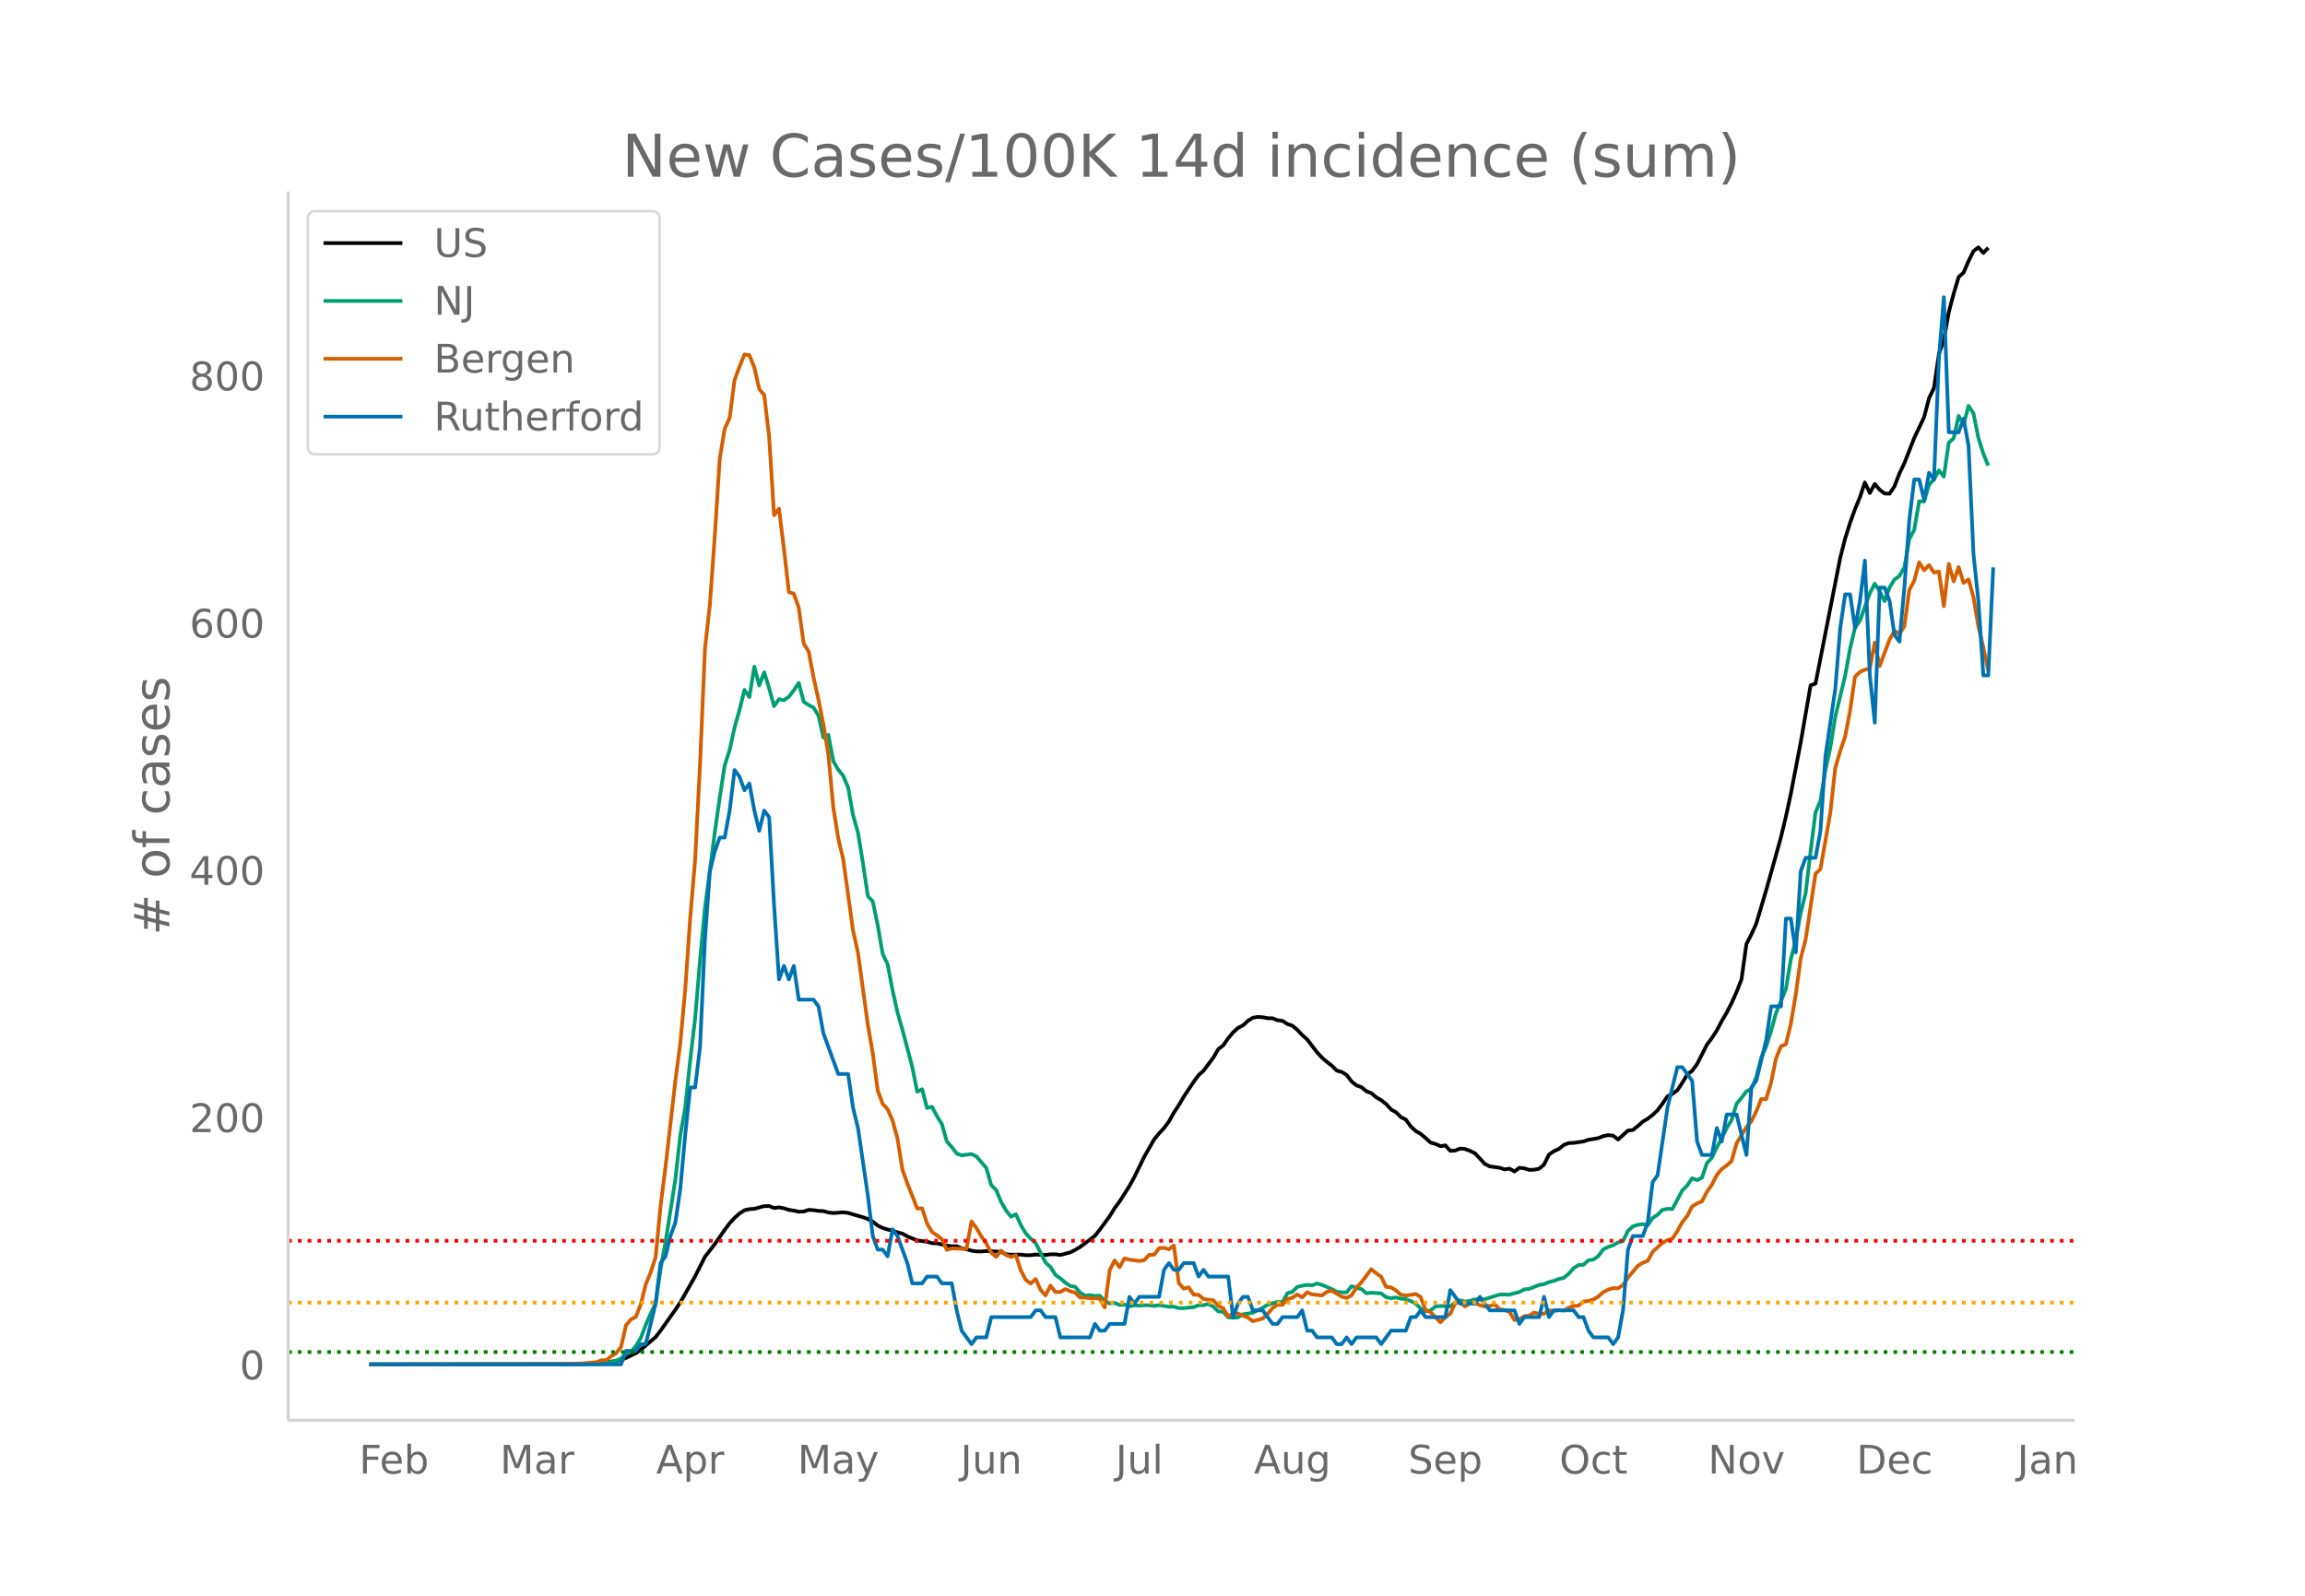 <svg height="864" viewBox="0 0 936 648" width="1248" xmlns="http://www.w3.org/2000/svg" xmlns:xlink="http://www.w3.org/1999/xlink"><defs><style>*{stroke-linecap:butt;stroke-linejoin:round}</style></defs><g id="figure_1"><path d="M0 648h936V0H0z" fill="#fff" id="patch_1"/><g id="axes_1"><path d="M117 576.72h725.4V77.76H117z" fill="none" id="patch_2"/><path clip-path="url(#p6bfc11ddac)" d="M149.973 554.04l80.177-.087 8.017-.192 6.014-.384 4.008-.456 2.005-.313 2.004-.497 2.005-.694 4.008-1.95 2.005-1.392 6.013-5.136 2.005-2.609 6.013-8.485 2.004-2.98 6.014-10.59 4.008-7.944 4.01-5.15 4.008-5.805 2.004-2.663 2.005-2.187 2.004-1.77 2.005-1.307 2.004-.458 2.005-.138 4.008-1.091 2.005-.013 2.004.784 2.005-.253 2.004.35 2.005.677 2.004.272 2.004.486 2.005-.104 2.004-.68 2.005.141 2.004.274 2.004.103 2.005.556 2.004.237 4.01-.315 2.004.269 6.013 1.738 2.004.726 2.005 1.072 2.004 1.598 2.005.95 2.004.652 2.004.432 2.005.712 2.004.508 2.005 1.123 4.008 1.658 4.01.5 2.004.602 2.004.073 4.009.898 2.004.307 2.005-.062 2.004.87 2.005.368 2.004.602 2.005.287 2.004.023 2.004-.194 4.01.207 2.004.172 2.004.96 2.004.164 4.01-.037 2.004.253 2.004-.026 2.005-.254 4.008.182 2.005-.284 2.004.007 2.005.271 4.009-1.048 2.004-1.006 2.004-1.2 4.01-2.988 2.004-1.513 2.004-2.54 4.009-5.47 2.004-3.266 2.005-2.693 4.009-6.28 2.004-3.684 4.009-8.208 4.009-7.013 2.004-2.47 2.005-2.14 2.004-2.682 2.004-3.626 2.005-2.988 2.004-3.445 4.01-6.027 2.003-2.722 2.005-1.782 4.009-5.377 2.004-3.398 2.005-1.523 2.004-2.9 2.004-2.404 2.005-1.818 2.004-1.005 2.005-1.877 2.004-1.244 2.005-.327 2.004.134 2.004.392 2.005.035 2.004.79 2.005.24 2.004 1.315 2.004.638 2.005 1.693 2.004 2.108 2.005 1.785 4.009 5.232 2.004 2.163 2.004 1.737 2.005 1.526 2.004 2.02 2.005.53 2.004 1.215 2.005 2.645 2.004 1.627 2.004.688 2.005 1.67 2.004.768 2.005 1.707 2.004 1.166 2.004 1.54 2.005 2.227 2.004 1.132 2.005 1.96 2.004 1.041 2.005 2.777 2.004 1.818 2.004 1.173 2.005 1.671 2.004 1.866 2.005.541 2.004.93 2.005-.338 2.004 2.215 2.004-.127 2.005-.792 2.004.192 2.005.748 2.004.987 4.009 4.302 2.004 1.018 4.01.54 2.004.66 2.004-.291 2.004 1.148 2.005-1.493 2.004.205 2.005.65 2.004-.091 2.005-.385 2.004-1.692 2.004-4.089 2.005-1.326 2.004-.922 2.005-1.616 2.004-.785 2.004-.07 4.01-.58 2.004-.68 4.009-.661 2.004-.832 2.004-.392 2.005.216 2.004 1.569 4.01-3.636 2.004-.238 2.004-1.606 2.004-1.774 2.005-1.19 2.004-1.55 2.005-1.894 2.004-2.702 2.004-2.92 2.005-1.008 2.004-1.474 2.005-3.03 2.004-3.31 2.005-1.575 2.004-2.725 4.009-7.88 2.004-2.703 2.005-3.073 2.004-3.814 2.005-3.41 2.004-3.926 2.004-4.465 2.005-5.113 2.004-14.368 2.005-3.908 2.004-4.43 4.009-13.488 4.009-14.336 2.004-7.265 2.005-8.33 2.004-9.278 4.009-20.84 4.009-23.17 2.004-.71 10.022-51.023 2.005-7.887 2.004-6.38 2.004-5.537 2.005-4.876 2.004-5.96 2.005 4.26 2.004-3.656 2.005 2.356 2.004 1.523 2.004.079 2.005-3.02 2.004-5.22 2.005-4.14 4.009-10.273 4.008-8.41 2.005-7.758 2.004-4.138 2.005-13.803 2.004-5.757 2.004-11.21 2.005-7.58 2.004-6.712 2.005-1.77 2.004-4.663 2.005-4.056 2.004-1.538 2.004 2.27 2.005-2.11h0" fill="none" stroke="#000" stroke-linecap="round" stroke-width="1.5" id="line2d_1"/><path clip-path="url(#p6bfc11ddac)" d="M149.973 554.04l86.19-.085 8.018-.198 2.004-.27 4.009-.956 2.004-.904 2.005-1.775 2.004-.837 2.004-2.453 2.005-3.306 2.004-5.228 2.005-4.675 2.004-4.058 2.005-13.95 2.004-10.902 4.009-25.508 2.004-17.917 2.005-11.14 2.004-19.212 2.005-17.07 2.004-23.495 2.004-21.433 4.01-30.798 2.004-14.102 2.004-12.966 2.004-6.308 2.005-9.11 2.004-7.145 2.005-8.122 2.004 2.916 2.005-12.321 2.004 7.647 2.004-5.38 2.005 6.527 2.004 7.213 2.005-2.826 2.004.452 2.005-1.442 2.004-2.583 2.004-3.018 2.005 7.653 2.004 1.334 2.005 1.04 2.004 3.3 2.004 8.886 2.005-1.142 2.004 10.734 2.005 3.459 2.004 2.407 2.005 4.827 2.004 11.191 2.004 7.105 2.005 12.327 2.004 13.447 2.005 2.193 2.004 9.586 2.005 11.688 2.004 4.166 2.004 10.57 2.005 8.992 2.004 7.03 4.009 15.148 2.004 10.072 2.005-1.017 2.004 7.63 2.005-.503 2.004 3.799 2.005 3.233 2.004 7.042 2.004 2.244 2.005 2.685 2.004.712 4.01-.509 2.004.972 4.008 4.68 2.005 6.964 2.004 1.961 2.005 4.878 2.004 3.453 2.004 2.493 2.005-.972 2.004 4.403 2.005 3.42 2.004 2.107 2.005 1.775 4.008 7.902 2.005 1.825 2.004 3.171 2.005 1.419 2.004 1.718 2.005 1.39 2.004.328 2.004 2.357 2.005 1.238 2.004-.21 2.005.34 2.004-.113 2.004 2.216 2.005.938 2.004-.226 2.005.859 2.004-.187 2.005.746 2.004-.407 2.004.09 2.005-.135 2.004.017 2.005.266 2.004-.345 4.009.656 2.004-.017 2.005.582h2.004l4.01-.407 2.003-.757 2.005.01 2.004-.576 2.005 1.16 2.004 1.898 2.005.158 2.004 2.261 2.004.164 2.005-.147 2.004-1.288 2.005-.232 2.004-.396 4.009-1.967 2.004-1.271 4.01-1.12 2.004.108 2.004-3.618 2.004-.599 2.005-1.99 2.004-.474 2.005-.356 2.004.18 2.005-.745 2.004.554 4.009 1.73 2.004 1.079 2.005.22 2.004.045 2.005-2.554 2.004.678 2.004.514 2.005 1.741 2.004-.271 4.01.3 2.003 1.548 2.005.396 2.004-.289 2.005.486 2.004.187 2.005.803 2.004 1.006 2.004 1.972 2.005 1.198 2.004-.4 2.005-1.572 2.004-.21 2.005.006 2.004.136 2.004-1.571 2.005-.899 2.004.531 2.005-.3 2.004-.604 2.004.141 2.005-.214 6.013-1.883 2.005-.033 2.004.084 2.004-.599 2.005-.469 2.004-1.08 2.005-.214 4.009-1.572 2.004-.339 2.004-.842 2.005-.48 2.004-.792 2.005-.418 2.004-1.701 2.004-2.267 2.005-1.271 2.004-.113 2.005-1.832 2.004-.254 2.005-1.43 2.004-2.747 2.004-.978 2.005-.672 2.004-1.148 2.005-.565 2.004-4.148 2.005-1.792 2.004-.645 2.004-.3 2.005.51 2.004-3.007 2.005-1.278 2.004-2.018 2.004-.395 2.005.073 4.009-7.517 2.004-2.03 2.005-2.95 2.004.77 2.004-1.018 2.005-5.907 2.004-2.136 2.005-4.222 2.004-3.725 2.005-4.115 2.004-3.272 2.004-6.59 2.005-2.425 2.004-2.645 2.005-.995 2.004-4.748 2.004-7.924 2.005-4.522 2.004-6.308 2.005-7.308 4.009-9.755 2.004-12.04 2.004-7.907 2.005-10.97 2.004-8.032 2.005-16.9 2.004-15.797 2.005-4.81 2.004-12.423 2.004-9.106 2.005-12.548 4.009-16.572 2.004-11.05 2.004-8.608 2.005-2.814 4.009-11.073 2.004-3.945 2.005 3.114 2.004 3.951 2.004-5.488 2.005-3.278 2.004-1.43 2.005-3.454 2.004-11.513 2.005-3.702 2.004-11.655 2.004.102 2.005-6.788 2.004-2.199 2.005-3.657 2.004 2.515 2.004-13.78 2.005-1.78 2.004-9.088 2.005 3.617 2.004-7.715 2.005 3.04 2.004 9.988 2.004 6.404 2.005 4.832h0" fill="none" stroke="#009e73" stroke-linecap="round" stroke-width="1.5" id="line2d_2"/><path clip-path="url(#p6bfc11ddac)" d="M149.973 554.04l76.168-.108 10.022-.269 6.013-.539 2.005-.753 2.004-.054 2.004-1.562 2.005-1.239 2.004-2.585 2.005-8.778 2.004-2.37 2.004-1.076 2.005-5.062 2.004-8.132 2.005-4.847 2.004-6.14 2.005-20.733 2.004-15.886 4.009-34.95 2.004-15.295 2.005-21.757 2.004-28.865 2.005-23.75 2.004-38.881 2.004-47.068 2.005-17.879 2.004-28.165 2.005-31.18 2.004-12.01 2.004-4.416 2.005-15.402 2.004-5.44 2.005-4.9 2.004.27 2.005 5.008 2.004 8.778 2.004 2.37 2.005 16.855 2.004 31.99 2.005-2.64 2.004 16.318 2.005 17.556 2.004.592 2.004 5.709 2.005 14.594 2.004 3.177 2.005 10.501 2.004 9.102 2.004 10.07 2.005 12.225 2.004 21.38 2.005 12.601 2.004 8.401 4.009 29.08 2.004 8.994 4.01 29.296 2.004 11.525 2.004 15.079 2.005 5.493 2.004 2.154 2.004 4.523 2.005 7.324 2.004 12.602 2.005 5.655 4.008 10.178 2.005-.054 2.004 6.193 2.005 3.447 2.004 1.292 2.005 1.616 2.004 4.308 2.004-.592 4.01.161 2.004-.054 2.004-11.04 2.005 2.693 2.004 3.393 2.004 2.908 2.005 3.662 2.004 1.723 2.005-2.53 2.004 1.776 2.004.808 2.005-.754 2.004 6.247 2.005 3.824 2.004 1.454 2.005-1.831 2.004 4.47 2.004 2.207 2.005-3.985 2.004 2.585h2.005l2.004-1.185 2.005.862 2.004.593 2.004 1.992h2.005l2.004.323 2.005-.054 2.004.162 2.004 3.554 2.005-15.133 2.004-3.93 2.005 2.746 2.004-3.555 2.005.485 4.008.539 2.005-.323 2.004-2.155 2.005-.053 2.004-2.64 2.005-.16 2.004.592 2.004-1.508 2.005 15.24 2.004 2.208 2.005-.485 2.004 2.962 2.004.054 2.005 1.723 4.009.539 2.004 2.262 2.005.915 2.004 3.34 2.004-1.293 2.005.161 4.009 1.616 2.004 1.454 4.009-1.077 2.004-1.831 2.005-2.424 2.004-1.4 2.005.108 2.004-2.37 2.004-.484 2.005-1.4 2.004 1.238 2.005-2.1 2.004.862 4.009.43 2.004-1.454 2.005-.484 4.009 2.423 2.004.539 2.005-1.077 2.004-3.124 2.004-2.154 4.01-5.331 2.004 1.669 2.004 1.4 2.004 4.093 2.005.215 2.004 1.239 2.005 1.777 2.004.27 2.005-.216 2.004-.377 2.004 1.239 2.005 5.277 2.004.862 4.01 4.147 2.004-2.1 2.004-1.4 2.004-4.255 2.005-.377 2.004 1.67 2.005-1.24 2.004-.107 2.004.808 2.005.538 2.004-.215 2.005-.593 2.004 1.94 2.005.322 2.004.754 2.004 3.285 2.005-.269 2.004-1.293 2.005-.215 2.004-1.239 2.005.539 2.004-.054 2.004-1.4 2.005.215 2.004-.323 2.005.216 2.004-1.185 2.004-.646 2.005-.216 2.004-1.615 2.005-.216 2.004-.646 2.005-1.185 2.004-1.777 2.004-1.023 2.005-.592 2.004.053 2.005-1.346 2.004-2.962 4.009-4.793 2.004-1.238 2.005-.808 2.004-3.662 4.01-3.662 2.003-1.077 2.005-.593 2.004-3.07 2.005-3.607 2.004-2.532 2.005-3.877 2.004-1.239 2.004-.807 2.005-3.932 2.004-2.854 2.005-3.931 2.004-2.424 2.005-1.454 2.004-1.777 2.004-7.216 4.01-6.57 2.004-2.37 2.004-4.039 2.004-5.008 2.005.054 2.004-6.732 2.005-9.855 2.004-4.9 2.005-.808 2.004-8.294 2.004-11.955 2.005-14.594 2.004-7.701 4.01-26.711 2.004-1.885 4.008-22.888 2.005-18.148 2.004-6.893 2.005-5.87 2.004-10.448 2.004-13.894 2.005-1.885 2.004-.969 2.005-.43 2.004-10.556 2.005 9.532 4.008-10.77 2.005-3.501 2.004 1.239 2.005-3.124 2.004-14.756 2.005-3.716 2.004-7.485 2.004 3.231 2.005-2.1 2.004 3.016 2.005-.431 2.004 14.11 2.004-17.18 2.005 7.109 2.004-5.816 2.005 6.408 2.004-1.4 2.005 7.162 2.004 11.902 2.004 8.616 2.005 9.425h0" fill="none" stroke="#d55e00" stroke-linecap="round" stroke-width="1.5" id="line2d_3"/><path clip-path="url(#p6bfc11ddac)" d="M149.973 554.04h102.225l2.005-5.486h4.008l2.005-2.742h2.004l4.01-16.457 2.004-16.457 2.004-2.743 2.004-8.229 2.005-5.485 2.004-13.714 2.005-21.943 2.004-19.2h2.005l2.004-16.457 2.004-43.885 2.005-27.428 2.004-8.229 2.005-5.485h2.004l2.004-10.972 2.005-16.456 2.004 2.742 2.005 5.486 2.004-2.743 2.005 10.971 2.004 8.229 2.004-8.229 2.005 2.743 2.004 35.657 2.005 30.171 2.004-5.486 2.005 5.486 2.004-5.486 2.004 13.715h6.014l2.004 2.742 2.004 10.972 6.014 16.457h4.009l2.004 13.714 2.004 8.228 4.01 27.428 2.004 16.457 2.004 5.486h2.005l2.004 2.743 2.004-10.971 2.005 2.742 4.009 10.972 2.004 8.228h4.009l2.004-2.743h4.01l2.004 2.743h4.008l2.005 10.971 2.004 8.229 4.01 5.486 2.004-2.743h4.008l2.005-8.229h16.035l2.005-2.743h2.004l2.004 2.743h4.01l2.004 8.229h12.026l2.005-5.486 2.004 2.743h2.004l2.005-2.743h6.013l2.005-10.971 2.004 2.743 2.004-2.743h8.018l2.005-10.972 2.004-2.742 2.004 2.742h2.005l2.004-2.742h4.01l2.003 5.485 2.005-2.743 2.004 2.743h8.018l2.004 16.457 2.005-5.485 2.004-2.743h2.005l2.004 5.485h4.009l4.009 5.486h2.004l2.005-2.743h6.013l2.004-2.743 2.005 8.229h2.004l2.005 2.743h6.013l2.004 2.743h2.005l2.004-2.743 2.005 2.743 2.004-2.743h8.018l2.004 2.743 4.009-5.486h6.013l2.005-5.486h2.004l2.004-2.743 2.005 2.743h8.018l2.004-10.971 4.009 5.486h6.013l2.004-2.743 4.01 5.485h10.021l2.005 5.486 2.004-2.743h6.014l2.004-8.228 2.004 8.228 2.005-2.743h8.017l2.005 2.743h2.004l2.005 5.486 2.004 2.743h6.013l2.005 2.743 2.004-2.743 2.005-10.972 2.004-24.685 2.005-5.486h4.008l2.005-5.485 2.004-16.457 2.005-2.743 4.008-27.428 4.01-16.457h2.004l4.009 5.485 2.004 24.686 2.004 5.485h4.01l2.004-10.97 2.004 5.485 2.005-10.971h4.008l4.01 16.456 2.004-27.428 2.004-2.743 4.009-16.457 2.004-13.714h4.01l2.004-35.656h2.004l2.004 13.714 2.005-32.914 2.004-5.486h4.01l2.004-10.971 2.004-30.171 4.009-27.428 2.004-24.686 2.005-13.714h2.004l2.004 13.714 2.005-10.971 2.004-16.457 2.005 46.628 2.004 19.2 2.005-54.857h2.004l2.004 5.486 2.005 13.714 2.004 2.743 2.005-21.943 2.004-27.428 2.005-16.457h2.004l2.004 8.229 2.005-10.972 2.004 2.743 2.005-49.37 2.004-24.686 2.004 54.856h4.01l2.004-5.485 2.004 10.971 2.005 43.885 2.004 19.2 2.004 30.171h2.005l2.004-43.885h0" fill="none" stroke="#0072b2" stroke-linecap="round" stroke-width="1.5" id="line2d_4"/><path clip-path="url(#p6bfc11ddac)" d="M117 549.02h725.4" fill="none" stroke="green" stroke-dasharray="1.5,2.475" stroke-width="1.5" id="line2d_5"/><path clip-path="url(#p6bfc11ddac)" d="M117 528.94h725.4" fill="none" stroke="orange" stroke-dasharray="1.5,2.475" stroke-width="1.5" id="line2d_6"/><path clip-path="url(#p6bfc11ddac)" d="M117 503.838h725.4" fill="none" stroke="red" stroke-dasharray="1.5,2.475" stroke-width="1.5" id="line2d_7"/><path d="M117 576.72V77.76" fill="none" stroke="#d3d3d3" stroke-linecap="square" stroke-width="1.25" id="patch_3"/><path d="M117 576.72h725.4" fill="none" stroke="#d3d3d3" stroke-linecap="square" stroke-width="1.25" id="patch_4"/><g id="matplotlib.axis_1"><g id="xtick_1"><g transform="matrix(.16 0 0 -.16 145.832 598.378)" fill="#696969" id="text_1"><defs><path d="M9.813 72.906h41.89v-8.312H19.672V43.109h28.906v-8.297H19.672V0h-9.86z" id="DejaVuSans-70"/><path d="M56.203 29.594v-4.39H14.891q.593-9.282 5.593-14.142 5-4.859 13.938-4.859 5.172 0 10.031 1.266 4.86 1.265 9.656 3.812v-8.5Q49.266.734 44.187-.344 39.11-1.422 33.892-1.422q-13.094 0-20.735 7.61-7.64 7.625-7.64 20.625 0 13.421 7.25 21.296Q20.016 56 32.328 56q11.031 0 17.453-7.11 6.422-7.093 6.422-19.296zm-8.984 2.64q-.094 7.36-4.125 11.75-4.032 4.407-10.672 4.407-7.516 0-12.031-4.25-4.516-4.25-5.203-11.97z" id="DejaVuSans-101"/><path d="M48.688 27.297q0 9.906-4.079 15.547-4.078 5.64-11.203 5.64-7.14 0-11.218-5.64-4.079-5.64-4.079-15.547 0-9.906 4.078-15.547 4.079-5.64 11.22-5.64 7.124 0 11.202 5.64t4.078 15.547zM18.108 46.39q2.844 4.875 7.157 7.234Q29.594 56 35.594 56q9.968 0 16.187-7.906 6.235-7.907 6.235-20.797T51.78 6.484q-6.218-7.906-16.187-7.906-6 0-10.328 2.375-4.313 2.375-7.157 7.25V0H9.08v75.984h9.03z" id="DejaVuSans-98"/></defs><use xlink:href="#DejaVuSans-70"/><use x="52.02" xlink:href="#DejaVuSans-101"/><use x="113.543" xlink:href="#DejaVuSans-98"/></g></g><g id="xtick_2"><g transform="matrix(.16 0 0 -.16 203.03 598.378)" fill="#696969" id="text_2"><defs><path d="M9.813 72.906h14.703l18.593-49.61 18.703 49.61h14.704V0H66.89v64.016l-18.797-50h-9.907l-18.796 50V0H9.813z" id="DejaVuSans-77"/><path d="M34.281 27.484q-10.89 0-15.093-2.484-4.204-2.484-4.204-8.5 0-4.781 3.157-7.594 3.156-2.797 8.562-2.797 7.485 0 12 5.297 4.516 5.297 4.516 14.078v2zm17.922 3.72V0H43.22v8.297Q40.14 3.328 35.547.953q-4.594-2.375-11.234-2.375-8.391 0-13.36 4.719Q6 8.016 6 15.922q0 9.219 6.172 13.906 6.187 4.688 18.437 4.688h12.61v.89q0 6.203-4.078 9.594-4.078 3.39-11.453 3.39-4.688 0-9.141-1.124-4.438-1.125-8.531-3.375v8.312q4.921 1.906 9.562 2.844 4.64.953 9.031.953 11.875 0 17.735-6.156 5.86-6.14 5.86-18.64z" id="DejaVuSans-97"/><path d="M41.11 46.297q-1.516.875-3.297 1.281Q36.03 48 33.89 48q-7.625 0-11.703-4.953-4.079-4.953-4.079-14.234V0H9.08v54.688h9.03v-8.5q2.844 4.984 7.375 7.39Q30.031 56 36.531 56q.922 0 2.047-.125 1.125-.11 2.484-.36z" id="DejaVuSans-114"/></defs><use xlink:href="#DejaVuSans-77"/><use x="86.279" xlink:href="#DejaVuSans-97"/><use x="147.559" xlink:href="#DejaVuSans-114"/></g></g><g id="xtick_3"><g transform="matrix(.16 0 0 -.16 266.42 598.378)" fill="#696969" id="text_3"><defs><path d="M34.188 63.188L20.797 26.906h26.812zm-5.579 9.718h11.188L67.578 0h-10.25l-6.64 18.703h-32.86L11.188 0H.78z" id="DejaVuSans-65"/><path d="M18.11 8.203v-29H9.077v75.484h9.031v-8.296q2.844 4.875 7.157 7.234Q29.594 56 35.594 56q9.968 0 16.187-7.906 6.235-7.907 6.235-20.797T51.78 6.484q-6.218-7.906-16.187-7.906-6 0-10.328 2.375-4.313 2.375-7.157 7.25zm30.578 19.094q0 9.906-4.079 15.547-4.078 5.64-11.203 5.64-7.14 0-11.218-5.64-4.079-5.64-4.079-15.547 0-9.906 4.078-15.547 4.079-5.64 11.22-5.64 7.124 0 11.202 5.64t4.078 15.547z" id="DejaVuSans-112"/></defs><use xlink:href="#DejaVuSans-65"/><use x="68.408" xlink:href="#DejaVuSans-112"/><use x="131.885" xlink:href="#DejaVuSans-114"/></g></g><g id="xtick_4"><g transform="matrix(.16 0 0 -.16 323.853 598.378)" fill="#696969" id="text_4"><defs><path d="M32.172-5.078q-3.797-9.766-7.422-12.735-3.61-2.984-9.656-2.984H7.906v7.516h5.282q3.703 0 5.75 1.765Q21-9.766 23.483-3.219l1.61 4.094-22.11 53.813H12.5l17.094-42.766 17.093 42.766h9.516z" id="DejaVuSans-121"/></defs><use xlink:href="#DejaVuSans-77"/><use x="86.279" xlink:href="#DejaVuSans-97"/><use x="147.559" xlink:href="#DejaVuSans-121"/></g></g><g id="xtick_5"><g transform="matrix(.16 0 0 -.16 390.03 598.378)" fill="#696969" id="text_5"><defs><path d="M9.813 72.906h9.859V5.078q0-13.187-5-19.14-5-5.954-16.094-5.954h-3.75v8.297h3.078q6.531 0 9.219 3.672Q9.813-4.39 9.813 5.078z" id="DejaVuSans-74"/><path d="M8.5 21.578v33.11h8.984V21.922q0-7.766 3.016-11.656 3.031-3.875 9.094-3.875 7.265 0 11.484 4.64 4.234 4.64 4.234 12.656v31h8.985V0h-8.984v8.406Q42.047 3.422 37.718 1q-4.313-2.422-10.032-2.422-9.421 0-14.312 5.86Q8.5 10.296 8.5 21.578zM31.11 56z" id="DejaVuSans-117"/><path d="M54.89 33.016V0h-8.984v32.719q0 7.765-3.031 11.61-3.031 3.858-9.078 3.858-7.281 0-11.484-4.64-4.204-4.625-4.204-12.64V0H9.08v54.688h9.03v-8.5q3.235 4.937 7.594 7.374Q30.078 56 35.797 56q9.422 0 14.25-5.828 4.844-5.828 4.844-17.156z" id="DejaVuSans-110"/></defs><use xlink:href="#DejaVuSans-74"/><use x="29.492" xlink:href="#DejaVuSans-117"/><use x="92.871" xlink:href="#DejaVuSans-110"/></g></g><g id="xtick_6"><g transform="matrix(.16 0 0 -.16 453.01 598.378)" fill="#696969" id="text_6"><defs><path d="M9.422 75.984h8.984V0H9.422z" id="DejaVuSans-108"/></defs><use xlink:href="#DejaVuSans-74"/><use x="29.492" xlink:href="#DejaVuSans-117"/><use x="92.871" xlink:href="#DejaVuSans-108"/></g></g><g id="xtick_7"><g transform="matrix(.16 0 0 -.16 509.178 598.378)" fill="#696969" id="text_7"><defs><path d="M45.406 27.984q0 9.766-4.031 15.125-4.016 5.375-11.297 5.375-7.219 0-11.25-5.375-4.031-5.359-4.031-15.125 0-9.718 4.031-15.093t11.25-5.375q7.281 0 11.297 5.375 4.031 5.375 4.031 15.093zm8.985-21.203q0-13.953-6.203-20.765Q42-20.797 29.203-20.797q-4.734 0-8.937.703-4.203.703-8.157 2.172v8.735q3.954-2.141 7.813-3.157 3.86-1.031 7.86-1.031 8.843 0 13.234 4.61 4.39 4.609 4.39 13.937v4.453q-2.781-4.844-7.125-7.234Q33.938 0 27.875 0 17.828 0 11.672 7.656q-6.156 7.672-6.156 20.328 0 12.688 6.156 20.344Q17.828 56 27.875 56q6.063 0 10.406-2.39 4.344-2.391 7.125-7.22v8.297h8.985z" id="DejaVuSans-103"/></defs><use xlink:href="#DejaVuSans-65"/><use x="68.408" xlink:href="#DejaVuSans-117"/><use x="131.787" xlink:href="#DejaVuSans-103"/></g></g><g id="xtick_8"><g transform="matrix(.16 0 0 -.16 571.857 598.378)" fill="#696969" id="text_8"><defs><path d="M53.516 70.516V60.89q-5.61 2.687-10.594 4-4.984 1.328-9.625 1.328-8.047 0-12.422-3.125t-4.375-8.89q0-4.845 2.906-7.313 2.907-2.453 11.016-3.97l5.953-1.218q11.031-2.11 16.281-7.406 5.25-5.297 5.25-14.172 0-10.61-7.11-16.078-7.093-5.469-20.812-5.469-5.172 0-11.015 1.172Q13.14.922 6.89 3.219v10.156q6-3.36 11.765-5.078 5.766-1.703 11.328-1.703 8.438 0 13.032 3.312 4.593 3.328 4.593 9.485 0 5.359-3.297 8.39-3.296 3.032-10.812 4.547L27.484 33.5q-11.03 2.188-15.968 6.875-4.922 4.688-4.922 13.047 0 9.672 6.812 15.234 6.813 5.563 18.766 5.563 5.14 0 10.453-.938 5.328-.922 10.89-2.765z" id="DejaVuSans-83"/></defs><use xlink:href="#DejaVuSans-83"/><use x="63.477" xlink:href="#DejaVuSans-101"/><use x="125" xlink:href="#DejaVuSans-112"/></g></g><g id="xtick_9"><g transform="matrix(.16 0 0 -.16 633.237 598.378)" fill="#696969" id="text_9"><defs><path d="M39.406 66.219q-10.75 0-17.078-8.016-6.312-8-6.312-21.828 0-13.766 6.312-21.781 6.328-8 17.078-8 10.735 0 17.016 8 6.281 8.015 6.281 21.781 0 13.828-6.281 21.828-6.281 8.016-17.016 8.016zm0 8q15.328 0 24.5-10.281 9.188-10.282 9.188-27.563 0-17.234-9.188-27.516-9.172-10.28-24.5-10.28-15.375 0-24.593 10.25-9.204 10.265-9.204 27.546t9.204 27.563q9.218 10.28 24.593 10.28z" id="DejaVuSans-79"/><path d="M48.781 52.594v-8.407q-3.812 2.11-7.64 3.157-3.828 1.047-7.735 1.047-8.75 0-13.593-5.547-4.829-5.532-4.829-15.547 0-10.016 4.829-15.563 4.843-5.53 13.593-5.53 3.907 0 7.735 1.046 3.828 1.047 7.64 3.156V2.094Q45.016.344 40.984-.531q-4.015-.89-8.562-.89-12.36 0-19.64 7.765-7.266 7.765-7.266 20.953 0 13.375 7.343 21.031Q20.22 56 33.016 56q4.14 0 8.093-.86 3.953-.843 7.672-2.546z" id="DejaVuSans-99"/><path d="M18.313 70.219V54.688h18.5v-6.985h-18.5V18.016q0-6.688 1.828-8.594 1.828-1.906 7.453-1.906h9.218V0h-9.218q-10.407 0-14.36 3.875-3.953 3.89-3.953 14.14v29.688H2.687v6.984h6.594V70.22z" id="DejaVuSans-116"/></defs><use xlink:href="#DejaVuSans-79"/><use x="78.711" xlink:href="#DejaVuSans-99"/><use x="133.691" xlink:href="#DejaVuSans-116"/></g></g><g id="xtick_10"><g transform="matrix(.16 0 0 -.16 693.591 598.378)" fill="#696969" id="text_10"><defs><path d="M9.813 72.906h13.28l32.329-60.984v60.984h9.562V0h-13.28L19.39 60.984V0H9.813z" id="DejaVuSans-78"/><path d="M30.61 48.39q-7.22 0-11.422-5.64-4.204-5.64-4.204-15.453 0-9.813 4.172-15.453 4.188-5.64 11.453-5.64 7.188 0 11.375 5.655 4.203 5.672 4.203 15.438 0 9.719-4.203 15.406-4.187 5.688-11.375 5.688zm0 7.61q11.718 0 18.406-7.625 6.703-7.61 6.703-21.078 0-13.422-6.703-21.078-6.688-7.64-18.407-7.64-11.765 0-18.437 7.64-6.656 7.656-6.656 21.078 0 13.469 6.656 21.078Q18.844 56 30.609 56z" id="DejaVuSans-111"/><path d="M2.984 54.688H12.5L29.594 8.797l17.093 45.89h9.516L35.687 0H23.485z" id="DejaVuSans-118"/></defs><use xlink:href="#DejaVuSans-78"/><use x="74.805" xlink:href="#DejaVuSans-111"/><use x="135.986" xlink:href="#DejaVuSans-118"/></g></g><g id="xtick_11"><g transform="matrix(.16 0 0 -.16 753.858 598.378)" fill="#696969" id="text_11"><defs><path d="M19.672 64.797V8.109h11.922q15.093 0 22.093 6.829 7 6.843 7 21.593 0 14.64-7 21.453-7 6.813-22.093 6.813zm-9.86 8.11h20.266q21.188 0 31.094-8.813 9.922-8.813 9.922-27.563 0-18.86-9.969-27.703Q51.172 0 30.078 0H9.813z" id="DejaVuSans-68"/></defs><use xlink:href="#DejaVuSans-68"/><use x="77.002" xlink:href="#DejaVuSans-101"/><use x="138.525" xlink:href="#DejaVuSans-99"/></g></g><g id="xtick_12"><g transform="matrix(.16 0 0 -.16 819.143 598.378)" fill="#696969" id="text_12"><use xlink:href="#DejaVuSans-74"/><use x="29.492" xlink:href="#DejaVuSans-97"/><use x="90.771" xlink:href="#DejaVuSans-110"/></g></g></g><g id="matplotlib.axis_2"><g id="ytick_1"><g transform="matrix(.16 0 0 -.16 97.32 560.119)" fill="#696969" id="text_13"><defs><path d="M31.781 66.406q-7.61 0-11.453-7.5Q16.5 51.422 16.5 36.375q0-14.984 3.828-22.484 3.844-7.5 11.453-7.5 7.672 0 11.5 7.5 3.844 7.5 3.844 22.484 0 15.047-3.844 22.531-3.828 7.5-11.5 7.5zm0 7.813q12.266 0 18.735-9.703 6.468-9.688 6.468-28.141 0-18.406-6.468-28.11-6.47-9.687-18.735-9.687-12.25 0-18.718 9.688-6.47 9.703-6.47 28.109 0 18.453 6.47 28.14Q19.53 74.22 31.78 74.22z" id="DejaVuSans-48"/></defs><use xlink:href="#DejaVuSans-48"/></g></g><g id="ytick_2"><g transform="matrix(.16 0 0 -.16 76.96 459.715)" fill="#696969" id="text_14"><defs><path d="M19.188 8.297h34.421V0H7.33v8.297q5.609 5.812 15.296 15.594 9.703 9.797 12.188 12.64 4.734 5.313 6.609 9 1.89 3.688 1.89 7.25 0 5.813-4.078 9.469-4.078 3.672-10.625 3.672-4.64 0-9.797-1.61-5.14-1.609-11-4.89v9.969Q13.767 71.78 18.938 73q5.188 1.219 9.485 1.219 11.328 0 18.062-5.672 6.735-5.656 6.735-15.125 0-4.5-1.688-8.531-1.672-4.016-6.125-9.485-1.218-1.422-7.765-8.187-6.532-6.766-18.453-18.922z" id="DejaVuSans-50"/></defs><use xlink:href="#DejaVuSans-50"/><use x="63.623" xlink:href="#DejaVuSans-48"/><use x="127.246" xlink:href="#DejaVuSans-48"/></g></g><g id="ytick_3"><g transform="matrix(.16 0 0 -.16 76.96 359.311)" fill="#696969" id="text_15"><defs><path d="M37.797 64.313L12.89 25.39h24.906zm-2.594 8.593H47.61V25.391h10.407v-8.203H47.609V0h-9.812v17.188H4.89v9.515z" id="DejaVuSans-52"/></defs><use xlink:href="#DejaVuSans-52"/><use x="63.623" xlink:href="#DejaVuSans-48"/><use x="127.246" xlink:href="#DejaVuSans-48"/></g></g><g id="ytick_4"><g transform="matrix(.16 0 0 -.16 76.96 258.907)" fill="#696969" id="text_16"><defs><path d="M33.016 40.375q-6.641 0-10.532-4.547-3.875-4.531-3.875-12.437 0-7.86 3.875-12.438 3.891-4.562 10.532-4.562 6.64 0 10.515 4.562 3.875 4.578 3.875 12.438 0 7.906-3.875 12.437-3.875 4.547-10.515 4.547zm19.578 30.922v-8.984q-3.719 1.75-7.5 2.671-3.782.938-7.5.938-9.766 0-14.922-6.594-5.14-6.594-5.875-19.922 2.875 4.25 7.219 6.516 4.359 2.266 9.578 2.266 10.984 0 17.36-6.672 6.374-6.657 6.374-18.125 0-11.235-6.64-18.032-6.641-6.78-17.672-6.78-12.657 0-19.344 9.687-6.688 9.703-6.688 28.109 0 17.281 8.204 27.563 8.203 10.28 22.015 10.28 3.719 0 7.5-.734t7.89-2.187z" id="DejaVuSans-54"/></defs><use xlink:href="#DejaVuSans-54"/><use x="63.623" xlink:href="#DejaVuSans-48"/><use x="127.246" xlink:href="#DejaVuSans-48"/></g></g><g id="ytick_5"><g transform="matrix(.16 0 0 -.16 76.96 158.504)" fill="#696969" id="text_17"><defs><path d="M31.781 34.625q-7.031 0-11.062-3.766-4.016-3.765-4.016-10.343 0-6.594 4.016-10.36Q24.75 6.391 31.78 6.391q7.032 0 11.078 3.78 4.063 3.798 4.063 10.345 0 6.578-4.031 10.343-4.016 3.766-11.11 3.766zm-9.86 4.188q-6.343 1.562-9.89 5.906Q8.5 49.079 8.5 55.329q0 8.733 6.219 13.812 6.234 5.078 17.062 5.078 10.89 0 17.094-5.078 6.203-5.079 6.203-13.813 0-6.25-3.547-10.61-3.531-4.343-9.828-5.906 7.125-1.656 11.094-6.5 3.984-4.828 3.984-11.796 0-10.61-6.468-16.282-6.47-5.656-18.532-5.656-12.047 0-18.531 5.656-6.469 5.672-6.469 16.282 0 6.968 4 11.797 4.016 4.843 11.14 6.5zM18.314 54.39q0-5.657 3.53-8.828 3.548-3.172 9.938-3.172 6.36 0 9.938 3.172 3.593 3.171 3.593 8.828 0 5.672-3.593 8.843-3.578 3.172-9.938 3.172-6.39 0-9.937-3.172-3.532-3.172-3.532-8.843z" id="DejaVuSans-56"/></defs><use xlink:href="#DejaVuSans-56"/><use x="63.623" xlink:href="#DejaVuSans-48"/><use x="127.246" xlink:href="#DejaVuSans-48"/></g></g><g transform="matrix(0 -.2 -.2 0 68.8 379.813)" fill="#696969" id="text_18"><defs><path d="M51.125 44H36.922l-4.11-16.313h14.313zm-7.328 27.781l-5.078-20.265h14.265L58.11 71.78h7.813L60.89 51.516h15.234V44h-17.14l-4-16.313h15.53V20.22H53.079L48 0h-7.813l5.032 20.219H30.906L25.875 0h-7.86l5.079 20.219H7.719v7.468h17.187L29 44H13.281v7.516h17.625l4.985 20.265z" id="DejaVuSans-35"/><path d="M37.11 75.984V68.5h-8.594q-4.828 0-6.72-1.953-1.874-1.953-1.874-7.031v-4.828h14.797v-6.985H19.922V0H10.89v47.703H2.297v6.984h8.594V58.5q0 9.125 4.25 13.297 4.25 4.187 13.468 4.187z" id="DejaVuSans-102"/><path d="M44.281 53.078v-8.5q-3.797 1.953-7.906 2.922-4.094.984-8.5.984-6.688 0-10.031-2.047-3.344-2.046-3.344-6.156 0-3.125 2.39-4.906 2.391-1.781 9.626-3.39l3.078-.688q9.562-2.047 13.593-5.781 4.032-3.735 4.032-10.422 0-7.625-6.032-12.078-6.03-4.438-16.578-4.438-4.39 0-9.156.86Q10.688.296 5.422 2v9.281q4.984-2.594 9.812-3.89 4.829-1.282 9.579-1.282 6.343 0 9.75 2.172 3.421 2.172 3.421 6.125 0 3.656-2.468 5.61-2.453 1.953-10.813 3.765l-3.125.735q-8.344 1.75-12.062 5.39-3.704 3.64-3.704 9.985 0 7.718 5.47 11.906Q16.75 56 26.811 56q4.97 0 9.36-.734 4.406-.72 8.11-2.188z" id="DejaVuSans-115"/></defs><use xlink:href="#DejaVuSans-35"/><use x="83.789" xlink:href="#DejaVuSans-32"/><use x="115.576" xlink:href="#DejaVuSans-111"/><use x="176.758" xlink:href="#DejaVuSans-102"/><use x="211.963" xlink:href="#DejaVuSans-32"/><use x="243.75" xlink:href="#DejaVuSans-99"/><use x="298.73" xlink:href="#DejaVuSans-97"/><use x="360.01" xlink:href="#DejaVuSans-115"/><use x="412.109" xlink:href="#DejaVuSans-101"/><use x="473.633" xlink:href="#DejaVuSans-115"/></g></g><g transform="matrix(.24 0 0 -.24 252.577 71.76)" fill="#696969" id="text_19"><defs><path d="M4.203 54.688h8.985l11.234-42.672 11.172 42.672h10.593l11.235-42.672 11.187 42.672h8.985L63.28 0H52.688L40.922 44.828 29.109 0H18.5z" id="DejaVuSans-119"/><path d="M64.406 67.281v-10.39q-4.984 4.64-10.625 6.922-5.64 2.296-11.984 2.296-12.5 0-19.14-7.64-6.641-7.64-6.641-22.094 0-14.406 6.64-22.047 6.64-7.64 19.14-7.64 6.345 0 11.985 2.296 5.64 2.297 10.625 6.938V5.609Q59.234 2.094 53.437.33q-5.78-1.75-12.218-1.75-16.563 0-26.094 10.124-9.516 10.14-9.516 27.672 0 17.578 9.516 27.703 9.531 10.14 26.094 10.14 6.531 0 12.312-1.734 5.797-1.734 10.875-5.203z" id="DejaVuSans-67"/><path d="M25.39 72.906h8.297L8.297-9.28H0z" id="DejaVuSans-47"/><path d="M12.406 8.297h16.11v55.625l-17.532-3.516v8.985l17.438 3.515h9.86V8.296H54.39V0H12.406z" id="DejaVuSans-49"/><path d="M9.813 72.906h9.859V42.094L52.39 72.906h12.703L28.906 38.922 67.672 0H54.688L19.672 35.11V0h-9.86z" id="DejaVuSans-75"/><path d="M45.406 46.39v29.594h8.985V0h-8.985v8.203Q42.578 3.328 38.25.953q-4.313-2.375-10.375-2.375-9.906 0-16.14 7.906-6.22 7.922-6.22 20.813 0 12.89 6.22 20.797Q17.968 56 27.874 56q6.063 0 10.375-2.375 4.328-2.36 7.156-7.234zm-30.61-19.093q0-9.906 4.079-15.547 4.078-5.64 11.203-5.64 7.125 0 11.219 5.64 4.11 5.64 4.11 15.547 0 9.906-4.11 15.547-4.094 5.64-11.219 5.64-7.125 0-11.203-5.64-4.078-5.64-4.078-15.547z" id="DejaVuSans-100"/><path d="M9.422 54.688h8.984V0H9.422zm0 21.296h8.984v-11.39H9.422z" id="DejaVuSans-105"/><path d="M31 75.875q-6.531-11.219-9.719-22.219-3.172-10.984-3.172-22.265 0-11.266 3.203-22.328Q24.517-2 31-13.188h-7.813Q15.875-1.704 12.235 9.375q-3.64 11.078-3.64 22.016 0 10.89 3.61 21.922 3.624 11.046 10.983 22.562z" id="DejaVuSans-40"/><path d="M52 44.188q3.375 6.062 8.063 8.937Q64.75 56 71.093 56q8.548 0 13.188-5.984 4.64-5.97 4.64-17V0h-9.03v32.719q0 7.86-2.797 11.656-2.781 3.813-8.485 3.813-6.984 0-11.046-4.641-4.047-4.625-4.047-12.64V0h-9.032v32.719q0 7.906-2.78 11.687-2.782 3.782-8.595 3.782-6.89 0-10.953-4.657-4.047-4.656-4.047-12.625V0H9.08v54.688h9.03v-8.5q3.078 5.03 7.375 7.421Q29.781 56 35.687 56q5.97 0 10.141-3.031Q50 49.953 52 44.187z" id="DejaVuSans-109"/><path d="M8.016 75.875h7.812q7.313-11.516 10.953-22.563 3.64-11.03 3.64-21.921 0-10.938-3.64-22.016-3.64-11.078-10.953-22.563H8.016Q14.5-2 17.703 9.063q3.203 11.063 3.203 22.329 0 11.28-3.203 22.265-3.203 11-9.687 22.219z" id="DejaVuSans-41"/></defs><use xlink:href="#DejaVuSans-78"/><use x="74.805" xlink:href="#DejaVuSans-101"/><use x="136.328" xlink:href="#DejaVuSans-119"/><use x="218.115" xlink:href="#DejaVuSans-32"/><use x="249.902" xlink:href="#DejaVuSans-67"/><use x="319.727" xlink:href="#DejaVuSans-97"/><use x="381.006" xlink:href="#DejaVuSans-115"/><use x="433.105" xlink:href="#DejaVuSans-101"/><use x="494.629" xlink:href="#DejaVuSans-115"/><use x="546.729" xlink:href="#DejaVuSans-47"/><use x="580.42" xlink:href="#DejaVuSans-49"/><use x="644.043" xlink:href="#DejaVuSans-48"/><use x="707.666" xlink:href="#DejaVuSans-48"/><use x="771.289" xlink:href="#DejaVuSans-75"/><use x="836.865" xlink:href="#DejaVuSans-32"/><use x="868.652" xlink:href="#DejaVuSans-49"/><use x="932.275" xlink:href="#DejaVuSans-52"/><use x="995.898" xlink:href="#DejaVuSans-100"/><use x="1059.375" xlink:href="#DejaVuSans-32"/><use x="1091.162" xlink:href="#DejaVuSans-105"/><use x="1118.945" xlink:href="#DejaVuSans-110"/><use x="1182.324" xlink:href="#DejaVuSans-99"/><use x="1237.305" xlink:href="#DejaVuSans-105"/><use x="1265.088" xlink:href="#DejaVuSans-100"/><use x="1328.564" xlink:href="#DejaVuSans-101"/><use x="1390.088" xlink:href="#DejaVuSans-110"/><use x="1453.467" xlink:href="#DejaVuSans-99"/><use x="1508.447" xlink:href="#DejaVuSans-101"/><use x="1569.971" xlink:href="#DejaVuSans-32"/><use x="1601.758" xlink:href="#DejaVuSans-40"/><use x="1640.771" xlink:href="#DejaVuSans-115"/><use x="1692.871" xlink:href="#DejaVuSans-117"/><use x="1756.25" xlink:href="#DejaVuSans-109"/><use x="1853.662" xlink:href="#DejaVuSans-41"/></g><g id="legend_1"><path d="M128.2 184.5h136.45q3.2 0 3.2-3.2V88.96q0-3.2-3.2-3.2H128.2q-3.2 0-3.2 3.2v92.34q0 3.2 3.2 3.2z" fill="none" opacity=".8" stroke="#ccc" id="patch_5"/><path d="M131.4 98.718h32" fill="none" stroke="#000" stroke-linecap="round" stroke-width="1.5" id="line2d_8"/><g transform="matrix(.16 0 0 -.16 176.2 104.317)" fill="#696969" id="text_20"><defs><path d="M8.688 72.906h9.921V28.61q0-11.718 4.235-16.875 4.25-5.14 13.781-5.14 9.469 0 13.719 5.14 4.25 5.157 4.25 16.875v44.297H64.5V27.391q0-14.25-7.063-21.532-7.046-7.28-20.812-7.28-13.828 0-20.89 7.28-7.047 7.282-7.047 21.532z" id="DejaVuSans-85"/></defs><use xlink:href="#DejaVuSans-85"/><use x="73.193" xlink:href="#DejaVuSans-83"/></g><path d="M131.4 122.203h32" fill="none" stroke="#009e73" stroke-linecap="round" stroke-width="1.5" id="line2d_10"/><g transform="matrix(.16 0 0 -.16 176.2 127.802)" fill="#696969" id="text_21"><use xlink:href="#DejaVuSans-78"/><use x="74.805" xlink:href="#DejaVuSans-74"/></g><path d="M131.4 145.688h32" fill="none" stroke="#d55e00" stroke-linecap="round" stroke-width="1.5" id="line2d_12"/><g transform="matrix(.16 0 0 -.16 176.2 151.287)" fill="#696969" id="text_22"><defs><path d="M19.672 34.813V8.108H35.5q7.953 0 11.781 3.297 3.844 3.297 3.844 10.078 0 6.844-3.844 10.078-3.828 3.25-11.781 3.25zm0 29.984V42.828h14.61q7.218 0 10.75 2.703 3.546 2.719 3.546 8.282 0 5.515-3.547 8.25-3.531 2.734-10.75 2.734zm-9.86 8.11h25.204q11.28 0 17.375-4.688Q58.5 63.53 58.5 54.89q0-6.703-3.125-10.657-3.125-3.953-9.188-4.922 7.282-1.562 11.313-6.53 4.031-4.954 4.031-12.376 0-9.765-6.64-15.093Q48.25 0 35.984 0H9.812z" id="DejaVuSans-66"/></defs><use xlink:href="#DejaVuSans-66"/><use x="68.604" xlink:href="#DejaVuSans-101"/><use x="130.127" xlink:href="#DejaVuSans-114"/><use x="169.49" xlink:href="#DejaVuSans-103"/><use x="232.967" xlink:href="#DejaVuSans-101"/><use x="294.49" xlink:href="#DejaVuSans-110"/></g><path d="M131.4 169.173h32" fill="none" stroke="#0072b2" stroke-linecap="round" stroke-width="1.5" id="line2d_14"/><g transform="matrix(.16 0 0 -.16 176.2 174.773)" fill="#696969" id="text_23"><defs><path d="M44.39 34.188q3.172-1.079 6.172-4.594 3-3.516 6.032-9.672L66.609 0H56l-9.313 18.703q-3.624 7.328-7.015 9.719-3.39 2.39-9.25 2.39h-10.75V0h-9.86v72.906h22.266q12.5 0 18.656-5.234 6.157-5.219 6.157-15.766 0-6.89-3.203-11.437-3.204-4.532-9.297-6.282zM19.673 64.797V38.922h12.406q7.125 0 10.766 3.297 3.64 3.297 3.64 9.687 0 6.39-3.64 9.64-3.64 3.25-10.766 3.25z" id="DejaVuSans-82"/><path d="M54.89 33.016V0h-8.984v32.719q0 7.765-3.031 11.61-3.031 3.858-9.078 3.858-7.281 0-11.484-4.64-4.204-4.625-4.204-12.64V0H9.08v75.984h9.03V46.188q3.235 4.937 7.594 7.374Q30.078 56 35.797 56q9.422 0 14.25-5.828 4.844-5.828 4.844-17.156z" id="DejaVuSans-104"/></defs><use xlink:href="#DejaVuSans-82"/><use x="64.982" xlink:href="#DejaVuSans-117"/><use x="128.361" xlink:href="#DejaVuSans-116"/><use x="167.57" xlink:href="#DejaVuSans-104"/><use x="230.949" xlink:href="#DejaVuSans-101"/><use x="292.473" xlink:href="#DejaVuSans-114"/><use x="333.586" xlink:href="#DejaVuSans-102"/><use x="368.791" xlink:href="#DejaVuSans-111"/><use x="429.973" xlink:href="#DejaVuSans-114"/><use x="469.336" xlink:href="#DejaVuSans-100"/></g></g></g></g><defs><clipPath id="p6bfc11ddac"><path d="M117 77.76h725.4v498.96H117z"/></clipPath></defs></svg>